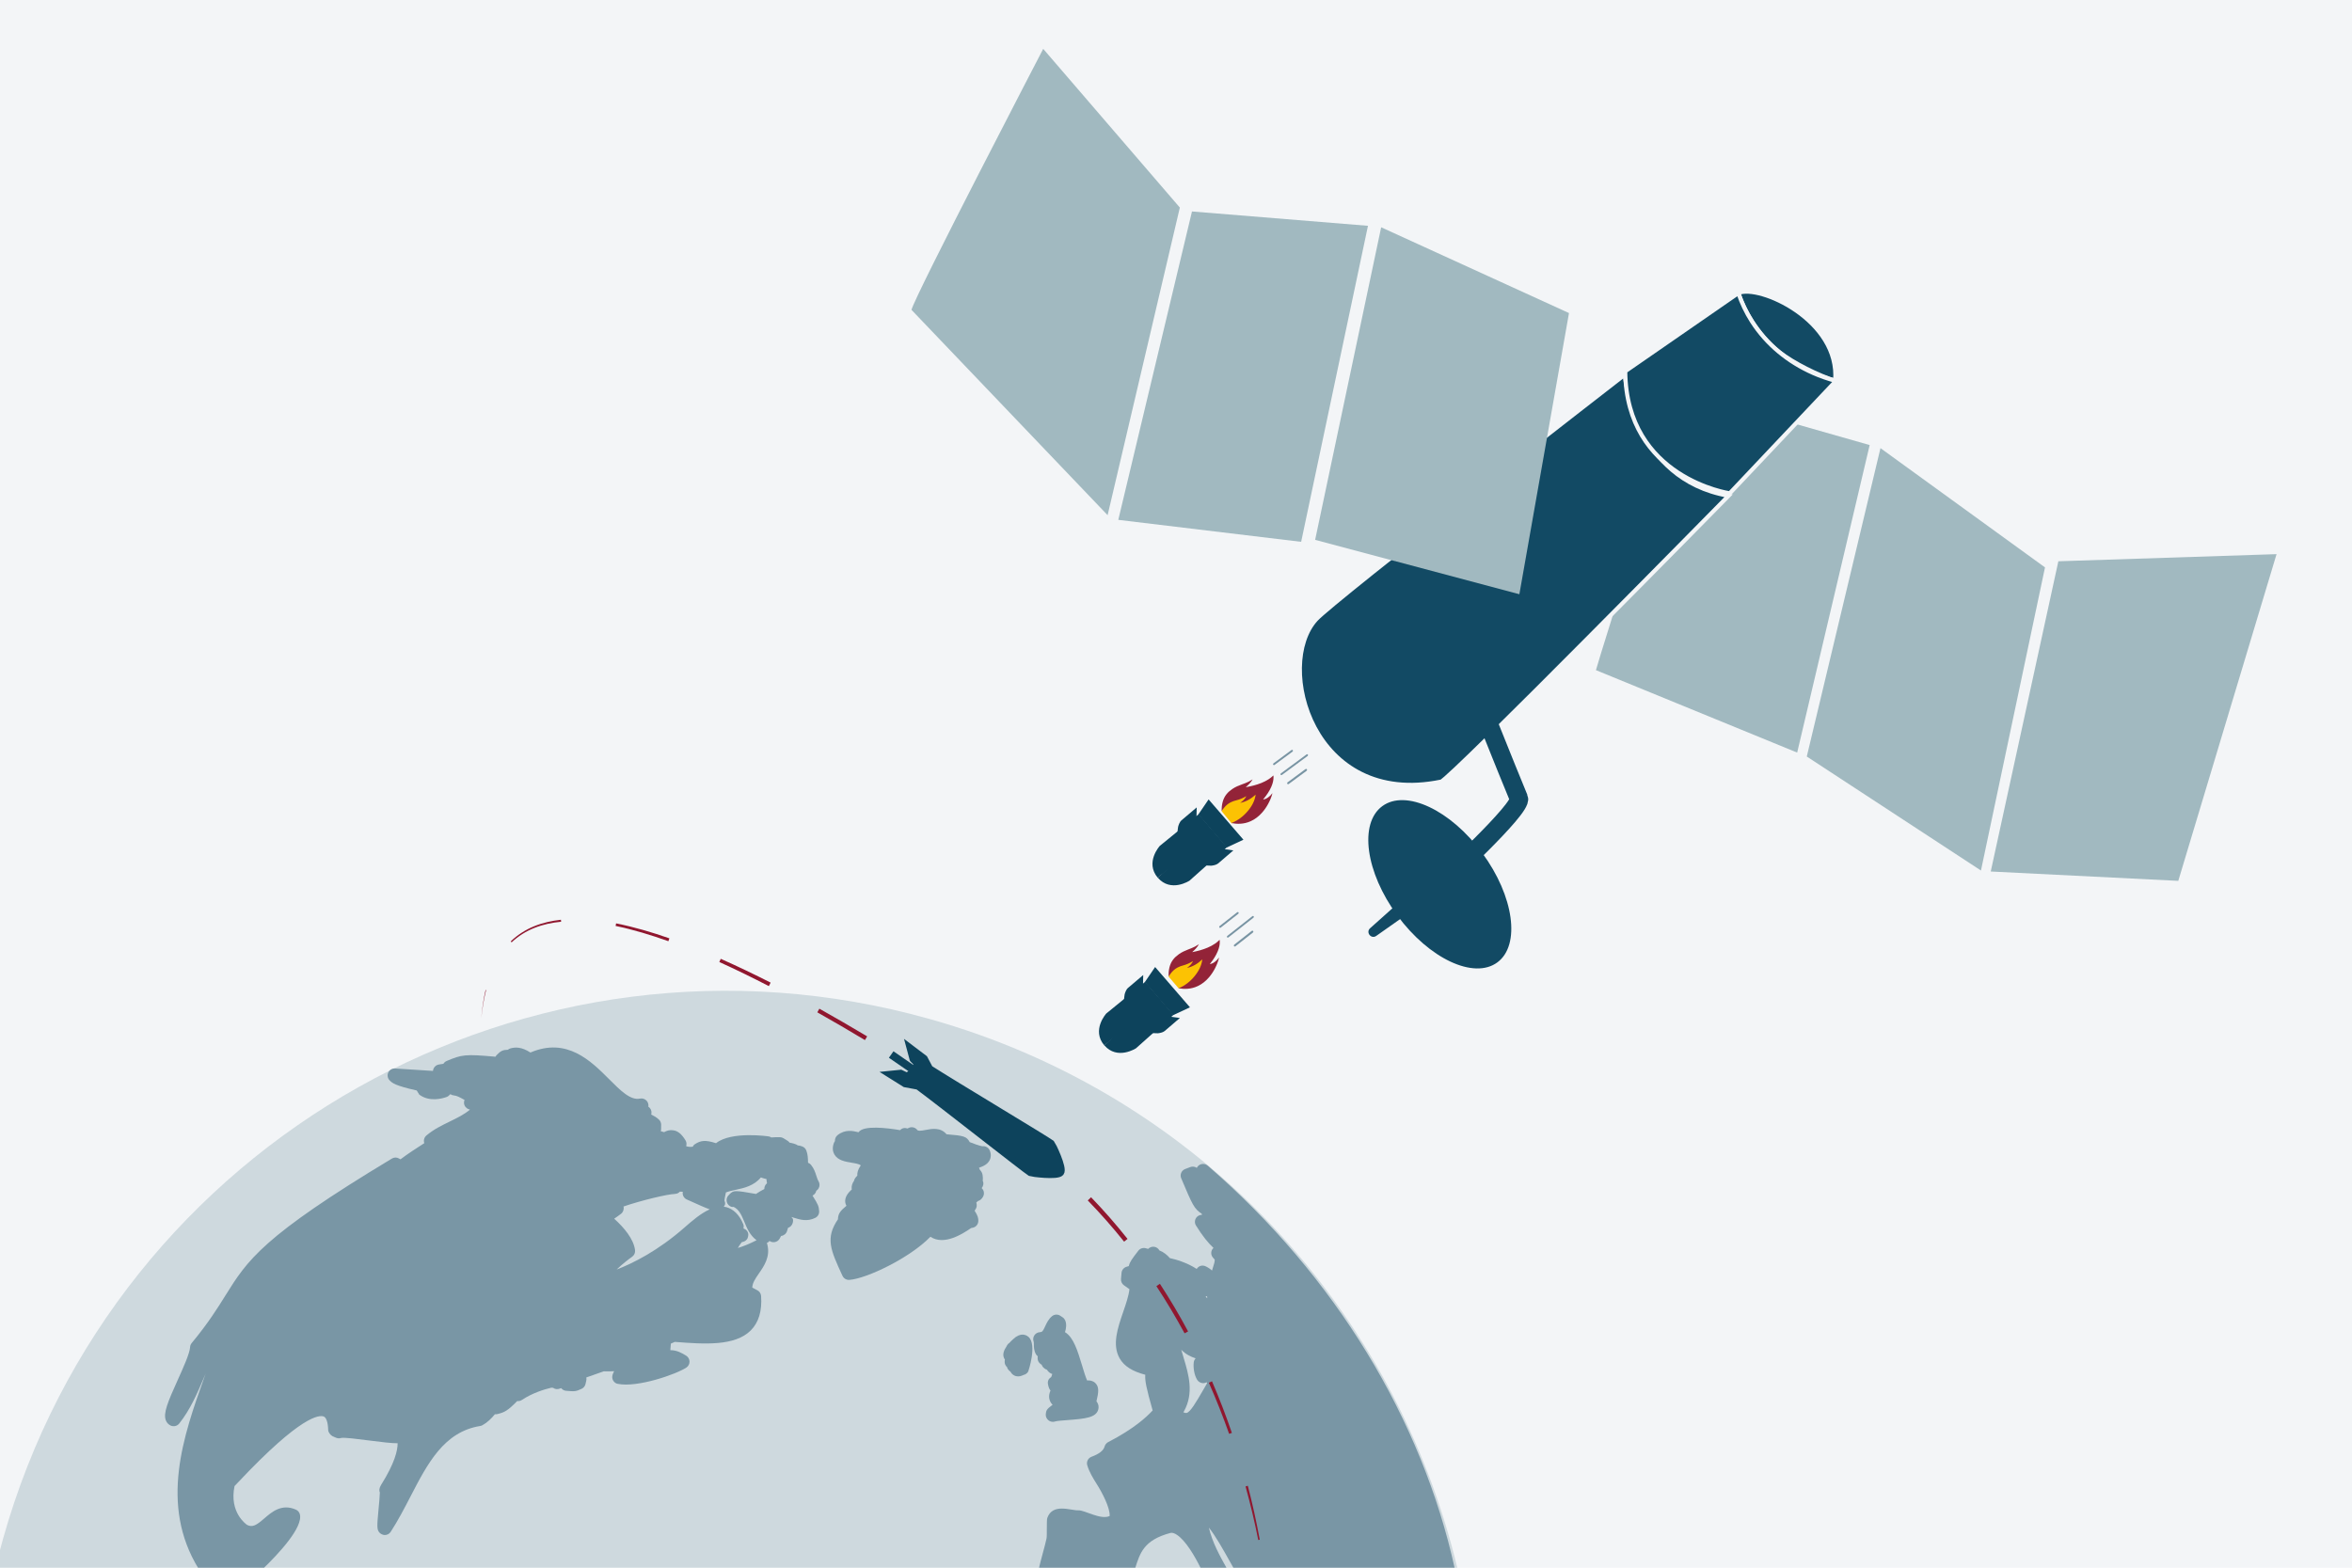 <?xml version="1.0" encoding="UTF-8"?>
<svg id="Ebene_2" data-name="Ebene 2" xmlns="http://www.w3.org/2000/svg" viewBox="0 0 1920 1280">
  <defs>
    <style>
      .cls-1 {
        stroke: #f3f5f7;
        stroke-width: 3.363px;
      }

      .cls-1, .cls-2, .cls-3 {
        stroke-miterlimit: 10;
      }

      .cls-1, .cls-4 {
        fill: #124a64;
      }

      .cls-2 {
        fill: none;
        stroke: #124a64;
        stroke-width: 15.088px;
      }

      .cls-5 {
        fill: #932338;
      }

      .cls-6 {
        fill: #ced9de;
      }

      .cls-7 {
        fill: #7894a3;
      }

      .cls-8 {
        fill: #90172f;
      }

      .cls-9, .cls-3 {
        fill: #0d435c;
      }

      .cls-10 {
        fill: #f3f5f7;
      }

      .cls-11 {
        fill: #fcc203;
      }

      .cls-3 {
        stroke: #0d435c;
        stroke-width: 5.337px;
      }

      .cls-12 {
        fill: #7996a5;
      }

      .cls-13 {
        fill: #a1b9c0;
      }
    </style>
  </defs>
  <rect class="cls-10" x="-7.614" y="-7.645" width="1935.739" height="1298.111"/>
  <path class="cls-6" d="M1189.823,1281.009c-49.881-209.672-208.982-386.734-431.204-449.092C432.482,740.4,93.907,930.597,2.39,1256.734c-2.269,8.085-4.357,16.178-6.282,24.274h1193.715Z"/>
  <path class="cls-12" d="M797.288,984.976c.091-.9.067-1.972-.293-3.163.327-.255.686-.548,1.01-.876.067-.072.133-.147.207-.243,1.883-.606,3.177-1.585,4.327-3.697.698-1.333.87-2.857.461-4.293-.337-1.188-.955-1.895-1.607-2.641.669-.854,1.142-1.862,1.306-2.886.106-.712.101-1.431-.075-2.129-.041-.185-.245-.486-.354-.76.233-3.654.075-6.79-2.299-9.02-.195-.541-.438-1.164-.787-1.818,3.36-1.164,7.194-2.776,8.878-6.542.734-1.626,1.296-4.293-.127-7.634-.977-2.22-3.259-3.579-5.645-3.413-.14.005-.281.012-.428.041-1.989-.257-7.293-2.162-10.239-3.382-2.617-4.628-4.531-5.234-18.958-6.41-4.828-5.826-12.041-4.467-16.912-3.541-4.281.813-6.299.989-7.028-.051-1.494-1.854-3.952-2.59-6.213-1.881-.562.19-1.073.44-1.537.772-2.499-.748-4.479-.469-6.191,1.345-10.657-1.809-30.032-4.166-33.928,1.713-4.681-1.15-10.985-2.547-17.137,2.374-1.489,1.179-2.228,2.987-2.134,4.798-.325.419-.572.88-.782,1.378-1.722,4.404-.791,7.608.277,9.506,2.829,4.94,8.796,5.965,14.646,6.913,2.17.354,6.064,1.005,6.93,2.129-2.441,3.415-2.997,6.225-2.802,8.341-.609.594-1.234,1.253-1.787,2.071-.462.657-.765,1.405-.912,2.174-1.448,2.028-2.133,4.221-1.91,6.391.005.233.053.479.084.695-3.351,2.86-6.025,6.696-5.26,10.824.139.736.409,1.597.909,2.456-5.109,4.173-6.521,6.396-6.884,9.999-.041.313-.038.637-.01.948-10.515,15.511-6.124,25.036,3.656,46.241.724,1.547,2.054,2.663,3.644,3.108.623.176,1.296.248,1.958.202,14.362-1.066,49.567-18.056,66.173-35.218,11.358,7.564,26.749-2.708,33.216-7.103.577-.07,1.169-.204,1.749-.366,2.388-.673,4.057-2.824,4.144-5.277.072-2.319-.219-4.091-3.033-8.589.885-1.094,1.551-2.391,1.696-3.485Z"/>
  <path class="cls-12" d="M896.505,1150.973c.522-1.777.558-4.221-1.438-6.843,1.763-7.358,2.364-11.73-.974-14.937-1.999-1.881-4.423-2.237-6.667-2.081-1.388-3.146-2.869-8.101-4.139-12.327-3.553-11.766-6.929-22.929-13.895-27.085,1.005-3.17,1.388-6.675.166-9.59-.438-1.003-1.157-1.9-2.075-2.506l-1.891-1.27c-2.037-1.407-4.878-1.277-6.812.334-2.894,2.386-4.382,5.628-5.578,8.233-1.876,4.13-2.408,4.7-4.363,4.823-1.811.094-3.466,1.041-4.474,2.566-1.001,1.503-1.212,3.413-.58,5.118.156.438.166,1.39.183,2.321.017,2.09.043,4.969,1.638,7.872.38.71.909,1.299,1.518,1.77-.168,1.181-.152,2.273.113,3.228.464,1.566,1.653,2.942,3.129,3.704.402,1.294,1.167,2.203,2.492,3.177.534.406,1.149.693,1.77.868.51.907,1.229,1.734,2.208,2.449.702.476,1.412.837,2.162,1.049-.298.981-.587,1.833-.859,2.504-1.191.743-2.186,1.744-2.581,3.156-.243.859-.269,1.777-.077,2.665.007.036.041.07.048.106.005.031-.019.058-.01.089.435,2.323,1.073,3.846,2.025,4.993-1.462,3.319-1.508,6.364-.13,9.138.419.813.991,1.667,1.828,2.482-4.926,3.598-5.287,4.724-5.559,7.752-.173,1.943.741,3.798,2.283,4.993.572.44,1.222.76,1.91.955,1.159.325,2.415.305,3.574-.111,1.28-.428,6.367-.808,10.08-1.085,14.696-1.111,23.09-2.047,24.974-8.512Z"/>
  <path class="cls-12" d="M839.587,1091.54c-1.082-.928-4.753-3.533-9.881-.2-.103.038-.185.087-.269.132,0,0-.204.152-.529.406-.952.753-2.978,2.432-4.926,4.594-.755.459-1.373,1.097-1.852,1.891-.221.378-.421.76-.568,1.114-1.927,2.819-3.185,5.987-2.143,8.873.207.592.51,1.162.885,1.638-.272,1.547-.25,3.035.289,4.25.337.789.878,1.498,1.513,2.047.243,1.111.784,1.91,1.741,2.874.346.33.707.616,1.099.866.517,1.046,1.296,1.984,2.499,2.737.59.375,1.21.642,1.811.811,2.297.645,4.536-.07,6.184-.907,1.621-.332,3.084-1.335,3.923-2.836.118-.176,7.466-21.902.223-28.291Z"/>
  <path class="cls-12" d="M139.535,1164.062c2.432.914,5.085.291,6.703-1.686,9.116-11.432,14.754-24.675,20.202-37.486.465-1.075.928-2.148,1.371-3.23-.349.991-.702,2.004-1.049,2.997-16.819,47.175-36.983,103.776-4.556,156.351h52.358c12.33-11.888,33.315-34.109,30.161-44.805-.474-1.616-1.631-2.937-3.182-3.603-11.661-5.171-19.814,2.013-25.806,7.189-6.576,5.684-9.57,7.437-13.979,5.32-.621-.43-14.826-10.068-10.294-31.752.714-.726,1.607-1.681,2.79-2.925,51.768-55.128,66.459-55.15,69.973-53.887,2.174.842,3.509,4.83,3.67,10.944.067,1.989,1.761,4.132,3.495,5.128l2.93,1.284c1.388.505,2.701.69,4.069.192,2.598-.592,14.441.95,22.287,1.97,11.396,1.484,18.867,2.352,23.923,2.333.036,5.732-2.304,16.219-13.455,33.914-1.725,2.759-1.703,4.827-1.058,6.328-.02,2.542-.582,8.592-.994,12.784-1.387,14.855-1.547,17.404.664,19.923,1.061,1.179,2.667,1.883,4.214,1.994,1.999.051,3.894-.924,4.972-2.612,6.001-9.251,11.156-19.201,16.156-28.846,14.061-27.165,27.348-52.807,56.901-57.579.63-.101,1.27-.315,1.847-.64,4.087-2.259,7.279-5.462,10.155-8.94.609.055,1.265.029,1.886-.12,5.885-1.407,8.363-2.564,16.334-10.658,1.321.161,2.682-.152,3.824-.919,8.717-5.801,18.713-8.741,23.872-9.958.051-.01.127-.034.176-.043.524.031,1.253.075,1.383.111,1.587,1.186,3.822,1.397,5.698.58.262-.113.575-.233.924-.32.998,1.229,2.393,2.037,3.959,2.153,6.978.637,8.043.635,12.806-1.64,1.525-.731,2.646-2.085,3.062-3.728.016-.065.606-2.655.625-2.72.257-.924.274-1.891.062-2.785,3.134-1.181,7.884-2.838,14.367-5.049.197.031.404.043.609.055,2.081.096,4.789.024,7.769-.113-.505.808-.878,1.722-1.26,2.843-.553,1.559-.409,3.266.394,4.697.825,1.436,2.28,2.607,3.808,2.78,15.771,3.314,47.891-7.803,56.103-13.373,1.606-1.102,2.513-2.932,2.477-4.863-.058-1.941-1.085-3.733-2.742-4.755-3.644-2.203-7.363-4.474-12.936-4.51.096-1.246.238-2.829.406-4.911.014-.135.029-.269.022-.411,1.039-.404,2.104-.892,3.228-1.434,24.206,1.905,48.98,3.598,61.99-9.337,6.494-6.47,9.342-15.956,8.457-28.156-.144-1.965-1.28-3.694-3.011-4.623l-4.18-2.191c.072-3.639,2.213-6.978,5.441-11.629,4.2-6.049,9.414-13.573,6.814-23.708-.101-.375-.233-.736-.397-1.061.892-.375,1.64-.977,2.213-1.696,1.265.864,2.812,1.205,4.332.914,1.587-.296,2.968-1.251,3.82-2.634.449-.777.878-1.561,1.291-2.372,2.218-.233,4.135-1.782,4.837-3.947.354-1.116.534-1.749.83-2.691,1.354-.471,2.552-1.316,3.245-2.675.007-.022.041-.058.053-.101.673-1.246,1.005-2.845.731-4.173-.154-.777-.883-1.255-1.34-1.915.683.19,1.369.399,2.09.642,4.859,1.503,10.79,3.399,17.464.084,2.097-1.034,3.346-3.254,3.149-5.604-.344-3.894-.638-4.996-5.415-12.567.801-.378,1.52-.962,2.078-1.71.491-.673.842-1.431,1.001-2.244.76-.481,1.407-1.135,1.891-1.948,1.041-1.816,1.025-4.067-.072-5.857-.719-1.152-1.205-2.725-1.758-4.385-.907-2.872-1.967-6.112-4.452-9.056-.652-.738-1.448-1.287-2.348-1.631.002-.255-.01-.536-.01-.791-.07-2.8-.137-5.946-1.381-9.191-.575-1.503-1.727-2.684-3.209-3.261-1.126-.527-2.465-.787-3.8-.904-.433-.354-.933-.633-1.453-.849-.722-.317-2.533-.964-5.193-1.388-.431-.606-1.001-1.138-1.672-1.556l-3.252-2.025c-.868-.546-1.871-.849-2.925-.89-1.958-.041-4.373-.024-7.079.214-.563-.39-1.222-.599-1.903-.813-.33-.07-30.766-4.531-43.217,5.501-9.156-2.939-12.628-2.131-17.39.888-.76.483-1.277,1.171-1.599,1.984-2.518.313-4.204.048-5.402-.474.503-1.549.349-3.307-.563-4.767-2.961-4.885-6.153-7.704-9.967-8.147-2.855-.479-5.344.305-7.461,1.496-.989-.277-1.89-.532-2.728-.765.149-.445.238-.931.257-1.412.077-1.183.075-2.829.046-4.041-.046-1.494-.659-2.942-1.753-3.99-2.006-1.929-4.284-3.146-6.359-4.168.115-.409.2-.871.229-1.304.125-2.097-.888-4.024-2.571-5.123.311-1.765-.229-3.562-1.436-4.873-1.369-1.472-3.384-2.131-5.328-1.727-7.807,1.655-15.978-6.545-25.378-15.971-14.674-14.655-34.359-34.402-64.119-21.628-7.396-4.762-12.286-4.421-16.156-3.423-.851.226-1.631.609-2.275,1.169-3.93.055-5.818.847-9.106,4.301-.394.423-.705.868-.964,1.376-24.921-2.244-27.423-1.744-39.862,3.454-1.155.486-2.083,1.313-2.689,2.326-1.256.18-2.497.387-3.757.589-1.652.279-3.115,1.28-3.964,2.735-.464.748-.726,1.602-.791,2.487-5.229-.262-14.374-.861-30.944-1.989-2.388-.159-4.604,1.21-5.585,3.391-.962,2.184-.476,4.753,1.256,6.42,2.033,2.006,4.183,4.163,22.034,8.154.067.342.421.541.551.866.214.534.491.897.854,1.352.32.409.385.96.813,1.275,8.12,5.893,18.196,3.254,22.145,1.814,1.13-.399,2.083-1.152,2.749-2.124.19-.017.402-.026.592-.041.722.479,1.628.803,2.513.866,2.487.212,4.825,1.539,7.56,3.026.399.226.803.433,1.224.666-.358.873-.517,1.847-.407,2.853.279,2.232,1.838,4.106,3.988,4.779.3.084.594.19.894.274-4.762,4.014-10.53,6.819-16.567,9.758-6.463,3.144-13.169,6.405-19.042,11.403-1.765,1.498-2.461,3.897-1.739,6.114.015.029.024.077.034.125-6.73,4.25-13.845,8.972-19.432,13.195l-1.304-.714c-1.811-1.063-3.973-.953-5.7.091-105.973,63.802-117.888,82.902-135.921,111.825-6.607,10.585-14.071,22.576-27.523,38.813-.772.94-1.239,2.107-1.301,3.319-.289,5.152-5.763,17.236-10.16,26.96-7.904,17.517-11.932,26.927-9.635,32.853.765,1.975,2.254,3.526,4.156,4.339ZM591.397,980.143c-.012-.635.411-2.867,1.183-6.53,2.42-.943,5.207-1.551,8.137-2.165,6.66-1.446,14.701-3.194,20.413-10.092,1.575.58,3.081,1.073,4.599,1.359-.02.481-.012.948.057,1.359l.354,2.044c-.06.053-.149.12-.212.173-1.342,1.152-2.044,2.831-1.984,4.517-2.285,1.21-4.596,2.509-6.809,4.041-17.662-3.103-18.145-3.028-21.508.127-.103.099-.123.243-.214.346-.094.082-.178.127-.269.214-.466.423-.873.888-1.118,1.26-.005.022-.012.043-.012.043-1.698,2.672-.902,6.186,1.751,7.88.474.296.986.532,1.523.683.515.144,1.034,0,1.559-.002,4.014,1.931,6.088,5.609,8.527,11.61,2.22,5.465,4.685,11.531,10.23,15.634-5.705,2.918-11.016,5.087-15.273,6.302.782-1.426,1.953-3.026,3.173-4.721,1.645-.274,3.143-.926,4.081-2.138.438-.572.611-.779.811-1.486.303-.75.496-1.854.472-2.672-.101-2.345-1.816-4.192-3.962-4.933.267-1.111.308-2.275-.142-3.399-3.129-7.827-8.226-12.454-13.864-13.989-.695-.149-1.376-.272-2.057-.339.37-.522.791-1.013.972-1.657.342-1.212-.005-2.369-.416-3.468ZM606.047,1013.41c.048-.06.065-.103.113-.171l.072.13c-.075.043-.111.005-.185.041ZM606.557,1003.907c.034-.077.058-.152.087-.231.017.01.041.017.055.026l-.142.204ZM506.989,991.034c1.342-.989,2.04-2.646,2.15-4.284.038-.546-.01-1.114-.137-1.66,14.484-4.969,35.843-10.095,41.978-10.249.055-.002.087-.063.142-.065,1.542-.055,2.78-.633,3.805-1.746.026-.029.07-.017.094-.043.729.041,1.513.053,2.369.063-.063.305-.111.64-.111.964-.065,2.297,1.265,4.409,3.365,5.344,9.852,4.433,15.259,6.877,18.727,8.058-7.384,3.281-14.504,9.506-20.365,14.624-21.946,19.345-42.513,29.488-55.622,34.52,5.046-4.861,10.064-8.62,12.664-10.46,1.708-1.212,2.631-3.269,2.362-5.361-1.14-9.145-8.964-18.405-17.02-25.693,2.025-1.354,3.396-2.36,5.597-4.012Z"/>
  <path class="cls-12" d="M926.471,1281.009c4.146-12.845,6.894-23.471,29.077-29.405,1.504-.32,3.332.262,5.407,1.703,6.939,4.727,14.162,16.713,19.536,27.702h21.224c-6.028-10.767-12.14-21.812-14.884-33.737,5.402,6.749,11.536,17.667,16.813,27.093,1.241,2.212,2.487,4.433,3.741,6.644h180.255c-26.945-122.13-97.362-238.961-201.796-329.289-2.136-1.804-5.273-1.85-7.423-.043-.618.544-1.116,1.169-1.45,1.862-1.513-1.049-3.473-1.321-5.229-.678l-4.257,1.631c-1.45.544-2.617,1.652-3.228,3.079-.608,1.429-.623,3.045-.01,4.491,9.263,21.895,10.504,24.815,16.787,29.01.055.293.096.56.158.832-1.503-.005-2.98.553-4.106,1.674-1.849,1.891-2.184,4.808-.775,7.057,5.462,8.76,9.845,14.112,14.282,18.275-.306.262-.58.58-.818.931-1.479,2.131-1.328,4.976.366,6.958.455.522.94,1.097,1.477,1.664-.012.043-.002.091-.019.156.014,1.765-.616,3.673-1.328,5.883-.279.916-.594,1.871-.878,2.881-1.667-1.489-3.526-2.706-5.337-3.514-2.441-1.126-5.174-.387-6.756,1.626-.168.183-.294.38-.419.577-7.795-5.154-17.404-7.896-21.89-8.83-2.136-2.545-5.272-5.07-8.543-6.29-.823-1.527-2.338-2.648-4.017-2.934-1.895-.346-3.863.305-5.178,1.698l-1.869-.524c-.022-.007-.043-.012-.065-.019-2.232-.625-4.651.154-6.081,2.023-5.294,6.901-6.929,9.012-7.757,12.534-.611.2-1.244.392-1.953.609-2.261.71-3.872,2.737-4.005,5.109-.089,1.388-.25,3.288-.409,4.681-.212,2.071.683,4.082,2.386,5.28,1.309.945,2.954,2.102,4.498,3.206-.613,5.482-2.872,12.05-5.051,18.412-4.558,13.267-9.284,26.975-2.93,38.094,3.731,6.513,10.653,10.655,20.902,13.347-.351,4.88.811,10.65,6.016,29.161-4.847,5.217-15.091,14.898-36.324,25.849-1.426.712-2.501,2.148-2.93,3.673q-1.335,4.837-10.617,8.279c-2.838,1.032-4.37,4.101-3.49,6.987,1.732,5.722,4.83,10.691,7.858,15.502,4.151,6.586,10.85,19.17,10.419,25.905-7.288,3.387-20.505-4.876-25.402-4.64-6.196.301-21.074-6.213-25.503,6.196-.719,2.023-.091,14.193-.637,16.796-1.383,6.597-4.459,16.529-6.331,24.835h78.493ZM985.386,1058.263c-.027.594.017,1.186.17,1.785-.435-.423-.916-.859-1.421-1.371.442-.084.851-.224,1.251-.414ZM976.044,1109.059c-.88.909-1.446,2.095-1.573,3.379-.44,4.046.277,9.991,2.793,14.15.921,1.508,2.576,2.461,4.176,2.701,1.229.159,2.482-.091,3.533-.7.154.274.286.544.426.791l-3.312,5.696c-5.611,9.681-10.463,18.049-13.481,18.569-.635.123-1.477-.019-2.624-.551.173-.204.339-.459.474-.7,8.385-15.021,3.841-30.193-.166-43.571-.698-2.304-1.369-4.531-1.978-6.742,3.615,3.632,7.747,5.741,11.733,6.978Z"/>
  <g>
    <path class="cls-8" d="M392.85,831.582c.679-7.818,1.771-15.615,3.55-23.276l.4.097c-1.907,7.604-3.135,15.374-3.951,23.179Z"/>
    <path class="cls-8" d="M416.918,768.649c5.443-5.275,11.946-9.441,18.962-12.317,7.019-2.896,14.493-4.548,22.011-5.372l.163,1.631c-7.404.715-14.758,2.241-21.669,4.988-6.909,2.728-13.326,6.72-18.74,11.829l-.727-.76Z"/>
    <path class="cls-8" d="M502.952,753.937c14.796,2.956,29.277,7.247,43.492,12.202l-.831,2.346c-14.094-5.039-28.445-9.415-43.084-12.461l.423-2.087Z"/>
    <path class="cls-8" d="M588.369,782.875c13.756,6.096,27.316,12.618,40.726,19.424l-1.463,2.853c-13.314-6.891-26.775-13.498-40.427-19.678l1.163-2.599Z"/>
    <path class="cls-8" d="M668.864,823.582c13.118,7.344,26.116,14.897,39.016,22.609l-1.817,3.029c-12.855-7.731-25.804-15.302-38.871-22.662l1.671-2.977Z"/>
    <path class="cls-8" d="M746.304,869.778c12.721,8.001,25.361,16.128,37.932,24.359l-2.069,3.151c-12.532-8.252-25.132-16.401-37.811-24.422l1.948-3.088Z"/>
    <path class="cls-8" d="M821.757,919.139c12.445,8.517,24.441,17.691,35.93,27.46l-2.508,2.964c-11.437-9.63-23.335-18.709-35.628-27.219l2.206-3.205Z"/>
    <path class="cls-8" d="M890.662,977.54c10.471,10.848,20.407,22.209,29.781,34.012l-2.813,2.241c-9.34-11.685-19.234-22.925-29.654-33.651l2.686-2.601Z"/>
    <path class="cls-8" d="M946.869,1048.214c8.23,12.62,15.939,25.582,22.999,38.887l-2.865,1.54c-7.159-13.146-14.786-26.038-23.022-38.534l2.888-1.894Z"/>
    <path class="cls-8" d="M989.391,1127.822c5.953,13.827,11.358,27.883,16.231,42.118l-2.256.784c-4.99-14.131-10.506-28.074-16.561-41.774l2.585-1.128Z"/>
    <path class="cls-8" d="M1018.645,1213.137c3.769,14.56,7.018,29.25,9.729,44.035l-1.213.232c-2.937-14.711-6.408-29.311-10.392-43.765l1.876-.502Z"/>
  </g>
  <g>
    <path class="cls-3" d="M748.709,868.445l-2.666,5.991-5.009,3.756c-2.525-1.154-4.819-2.181-4.944-2.164-.283.04-10.088,1.035-10.088,1.035l12.774,8,10.569,1.952c18.691,13.806,87.416,68.032,91.915,70.766.36.219,21.812,3.239,24.702-.231,2.971-3.567-7.12-23.68-7.453-23.939-4.153-3.233-80.031-48.633-99.513-61.153l-4.398-8.301-12.017-9.098s2.553,9.519,2.617,9.798c.027.117,1.647,1.745,3.511,3.588Z"/>
    <polygon class="cls-9" points="725.643 863.646 729.357 858.362 754.457 875.683 750.743 880.967 725.643 863.646"/>
  </g>
  <ellipse class="cls-4" cx="1175.347" cy="721.998" rx="43.042" ry="79.205" transform="translate(-199.206 837.439) rotate(-36.362)"/>
  <g>
    <path class="cls-13" d="M1302.8,547.159c3.414-12.825,71.301-227.152,71.301-227.152l152.159,43.379-59.182,251.094-164.279-67.321Z"/>
    <polygon class="cls-13" points="1625.095 711.573 1680.292 458.272 1858.412 452.456 1778.191 719.215 1625.095 711.573"/>
    <polyline class="cls-13" points="1474.923 617.695 1535.078 365.901 1669.388 463.272 1617.11 710.775 1474.923 617.695"/>
  </g>
  <g>
    <path class="cls-1" d="M1074.307,505.773c14.441-15.793,252.1-199.915,252.1-199.915,0,0,6.388,85.342,84.673,98.927,0,0-227.871,232.001-234.7,233.41-105.076,21.686-136.154-95.149-102.073-132.423Z"/>
    <g>
      <path class="cls-1" d="M1452.76,287.742c11.206,8.646,31.889,19.071,45.329,23.113,4.193-49.422-62.08-79.063-79.034-71.586,6.154,18.154,18.507,36.748,33.705,48.473Z"/>
      <path class="cls-1" d="M1480.102,304.509c-20.394-9.04-37.871-23.253-49.95-42.093-4.67-7.283-8.32-15.065-11.096-23.147l-92.335,63.869c.718,87.432,85.292,99.65,85.292,99.65l86.016-91.005c.032-.32.033-.611.062-.929-6.129-1.702-12.157-3.762-17.988-6.346Z"/>
    </g>
  </g>
  <path class="cls-13" d="M744.063,252.974c3.414-12.825,107.534-213.089,107.534-213.089l111.538,129.591-58.961,251.159-160.111-167.661Z"/>
  <polygon class="cls-13" points="1073.579 440.789 1127.485 185.575 1280.807 255.61 1240.304 485.168 1073.579 440.789"/>
  <polyline class="cls-13" points="912.886 424.454 973.041 172.66 1116.715 184.369 1062.169 442.397 912.886 424.454"/>
  <g>
    <rect class="cls-7" x="1058.038" y="624.112" width="1.653" height="19.884" rx=".827" ry=".827" transform="translate(1178.123 1862.466) rotate(-126.459)"/>
    <rect class="cls-7" x="1046.579" y="608.533" width="1.551" height="19.884" rx=".775" ry=".775" transform="translate(1172.293 1828.373) rotate(-126.458)"/>
    <rect class="cls-7" x="1055.756" y="610.535" width="1.525" height="27.639" rx=".763" ry=".763" transform="translate(1182.179 1845.116) rotate(-126.458)"/>
  </g>
  <g>
    <path class="cls-9" d="M979.36,706.286s8.386.633,9.513.524c1.127-.109,3.961-.526,5.511-1.807,1.55-1.281,12.449-10.681,12.449-10.681l-9.528-1.291s-15.784,12.49-17.945,13.255Z"/>
    <polygon class="cls-9" points="1001.327 692.014 1015.051 685.627 986.617 652.717 978.235 665.008 1001.327 692.014"/>
    <path class="cls-9" d="M945.126,716.623s-10.696-12.418,0,0c10.696,12.418,25.909,2.43,25.909,2.43,10.193-9.095,20.385-18.191,30.578-27.286l-12.706-14.892"/>
    <path class="cls-9" d="M945.08,716.633s10.579,12.518,0,0c-10.579-12.518,1.68-25.969,1.68-25.969,10.587-8.634,21.173-17.267,31.76-25.901l12.706,14.892"/>
    <path class="cls-9" d="M960.763,684.489s.695-8.381.98-9.477,1.143-3.829,2.652-5.158c1.509-1.329,12.508-10.612,12.508-10.612l-.225,9.612s-14.819,13.62-15.914,15.634Z"/>
  </g>
  <g>
    <path class="cls-11" d="M998.023,658.863s8.17-11.276,12.866-11.41c4.693-.132,8.495-2.494,12.494-2.798,3.999-.304,6.997,6.299,6.997,6.299,0,0-7.263,8.324-9.466,11.969-2.206,3.642-15.532,9.337-15.532,9.337l-8.142-9.987s3.994-6.95.783-3.41"/>
    <path class="cls-5" d="M1025.026,648.831c-3.896,3.539-8.073,5.849-12.686,6.713,1.636-1.072,3.034-2.349,4.135-3.888.34-.48.625-.985.93-1.478-.021-.018-.043-.03-.067-.046-.079.035-.161.066-.237.11-2.631,1.515-5.312,2.582-8.038,3.251-1.492.366-2.982.843-4.459,1.601-2.205,1.119-4.006,2.718-5.527,4.624-.646.812-1.237,1.657-1.856,2.488-.003-.004-.014-.024-.014-.054.018-2.465.208-4.969.943-7.591.592-2.112,1.533-4.176,3.116-6.144,1.332-1.657,2.955-3.015,4.736-4.23,2.475-1.685,5.08-2.743,7.714-3.707,1.889-.689,3.789-1.335,5.645-2.276.981-.496,1.935-1.107,2.899-1.668.08-.048.158-.099.29-.177-1.339,2.436-3.357,4.396-5.589,6.329.155-.007.229.004.306-.012,4.108-.725,8.238-1.707,12.403-3.384,2.087-.839,4.127-1.854,6.087-3.142,1.275-.843,2.46-1.797,3.567-2.848.04-.039.076-.074.177-.162.042.424.096.796.109,1.184.078,2.613-.618,5.334-1.83,8.123-1.493,3.436-3.678,6.674-6.268,9.785-.123.148-.236.294-.413.515.335-.041.602-.057.87-.115,1.115-.237,2.17-.775,3.171-1.509,1.516-1.11,2.173-1.777,3.574-3.503-.049.224-.091.443-.146.667-.729,2.747-1.91,5.471-3.392,8.184-1.357,2.48-2.976,4.864-4.98,7.105-2.637,2.953-5.671,5.331-9.238,6.93-2.864,1.288-5.668,1.89-8.427,2.052-2.545.154-4.92-.075-7.202-.517-.042-.007-.079-.024-.165-.05,5.23-2.004,9.615-5.286,13.296-9.613,3.677-4.318,5.954-8.821,6.567-13.549"/>
  </g>
  <g>
    <rect class="cls-7" x="1014.358" y="756.403" width="1.653" height="19.884" rx=".827" ry=".827" transform="translate(1040.564 2038.053) rotate(-128.192)"/>
    <rect class="cls-7" x="1002.433" y="741.18" width="1.551" height="19.884" rx=".775" ry=".775" transform="translate(1033.136 2004.005) rotate(-128.191)"/>
    <rect class="cls-7" x="1011.784" y="742.902" width="1.525" height="27.639" rx=".763" ry=".763" transform="translate(1043.851 2020.405) rotate(-128.191)"/>
  </g>
  <g>
    <path class="cls-9" d="M935.696,843.132s8.386.633,9.513.524,3.961-.526,5.511-1.807c1.55-1.281,12.449-10.681,12.449-10.681l-9.528-1.291s-15.784,12.49-17.945,13.255Z"/>
    <polygon class="cls-9" points="957.663 828.859 971.387 822.472 942.953 789.562 934.571 801.854 957.663 828.859"/>
    <path class="cls-9" d="M901.463,853.468s-10.696-12.418,0,0c10.696,12.418,25.909,2.43,25.909,2.43,10.193-9.095,20.385-18.191,30.578-27.286l-12.706-14.892"/>
    <path class="cls-9" d="M901.416,853.478s10.579,12.518,0,0c-10.579-12.518,1.68-25.969,1.68-25.969,10.587-8.634,21.173-17.267,31.76-25.901l12.706,14.892"/>
    <path class="cls-9" d="M917.099,821.334s.695-8.381.98-9.477c.285-1.096,1.143-3.829,2.652-5.158s12.508-10.612,12.508-10.612l-.225,9.612s-14.819,13.62-15.914,15.634Z"/>
  </g>
  <g>
    <path class="cls-11" d="M954.679,793.936s7.931-11.445,12.623-11.679c4.689-.231,8.441-2.672,12.432-3.06,3.992-.388,7.128,6.15,7.128,6.15,0,0-7.086,8.475-9.212,12.166-2.129,3.688-15.332,9.662-15.332,9.662l-8.35-9.814s3.847-7.032.711-3.426"/>
    <path class="cls-5" d="M981.464,783.337c-3.821,3.62-7.948,6.018-12.542,6.979,1.613-1.106,2.984-2.412,4.052-3.974.33-.487.604-.998.899-1.497-.021-.018-.043-.03-.068-.045-.078.036-.159.069-.235.115-2.599,1.57-5.257,2.693-7.968,3.42-1.484.397-2.964.906-4.424,1.694-2.18,1.165-3.948,2.802-5.428,4.74-.629.826-1.202,1.682-1.803,2.527-.003-.004-.014-.024-.015-.054-.034-2.465.103-4.972.783-7.609.547-2.124,1.444-4.207,2.986-6.209,1.297-1.684,2.89-3.077,4.646-4.328,2.439-1.736,5.021-2.85,7.634-3.869,1.874-.729,3.76-1.414,5.596-2.394.97-.517,1.911-1.148,2.863-1.728.079-.049.155-.102.286-.183-1.288,2.463-3.264,4.466-5.454,6.445.154-.01.229-.001.305-.018,4.091-.812,8.2-1.88,12.329-3.644,2.069-.883,4.087-1.94,6.019-3.269,1.257-.87,2.422-1.849,3.506-2.923.039-.039.075-.076.174-.166.051.423.113.794.134,1.182.133,2.611-.506,5.346-1.658,8.16-1.421,3.467-3.536,6.75-6.061,9.915-.12.151-.23.299-.402.524.334-.048.601-.069.867-.133,1.11-.26,2.153-.821,3.139-1.575,1.492-1.142,2.135-1.823,3.5-3.577-.044.225-.082.445-.132.67-.671,2.762-1.795,5.51-3.219,8.254-1.304,2.508-2.873,4.926-4.829,7.208-2.574,3.007-5.557,5.449-9.09,7.123-2.836,1.348-5.627,2.009-8.382,2.229-2.541.207-4.921.029-7.211-.365-.042-.007-.08-.023-.166-.046,5.187-2.113,9.501-5.488,13.09-9.891,3.585-4.394,5.767-8.944,6.28-13.684"/>
  </g>
  <path class="cls-2" d="M1175.347,721.998s67.995-62.383,64.506-70.153c-3.49-7.769-54.737-136.01-54.737-136.01"/>
  <path class="cls-4" d="M1186.972,696.657l-68.502,61.224c-3.77,3.369.858,9.192,4.991,6.281l80.84-56.945-17.33-10.56Z"/>
</svg>